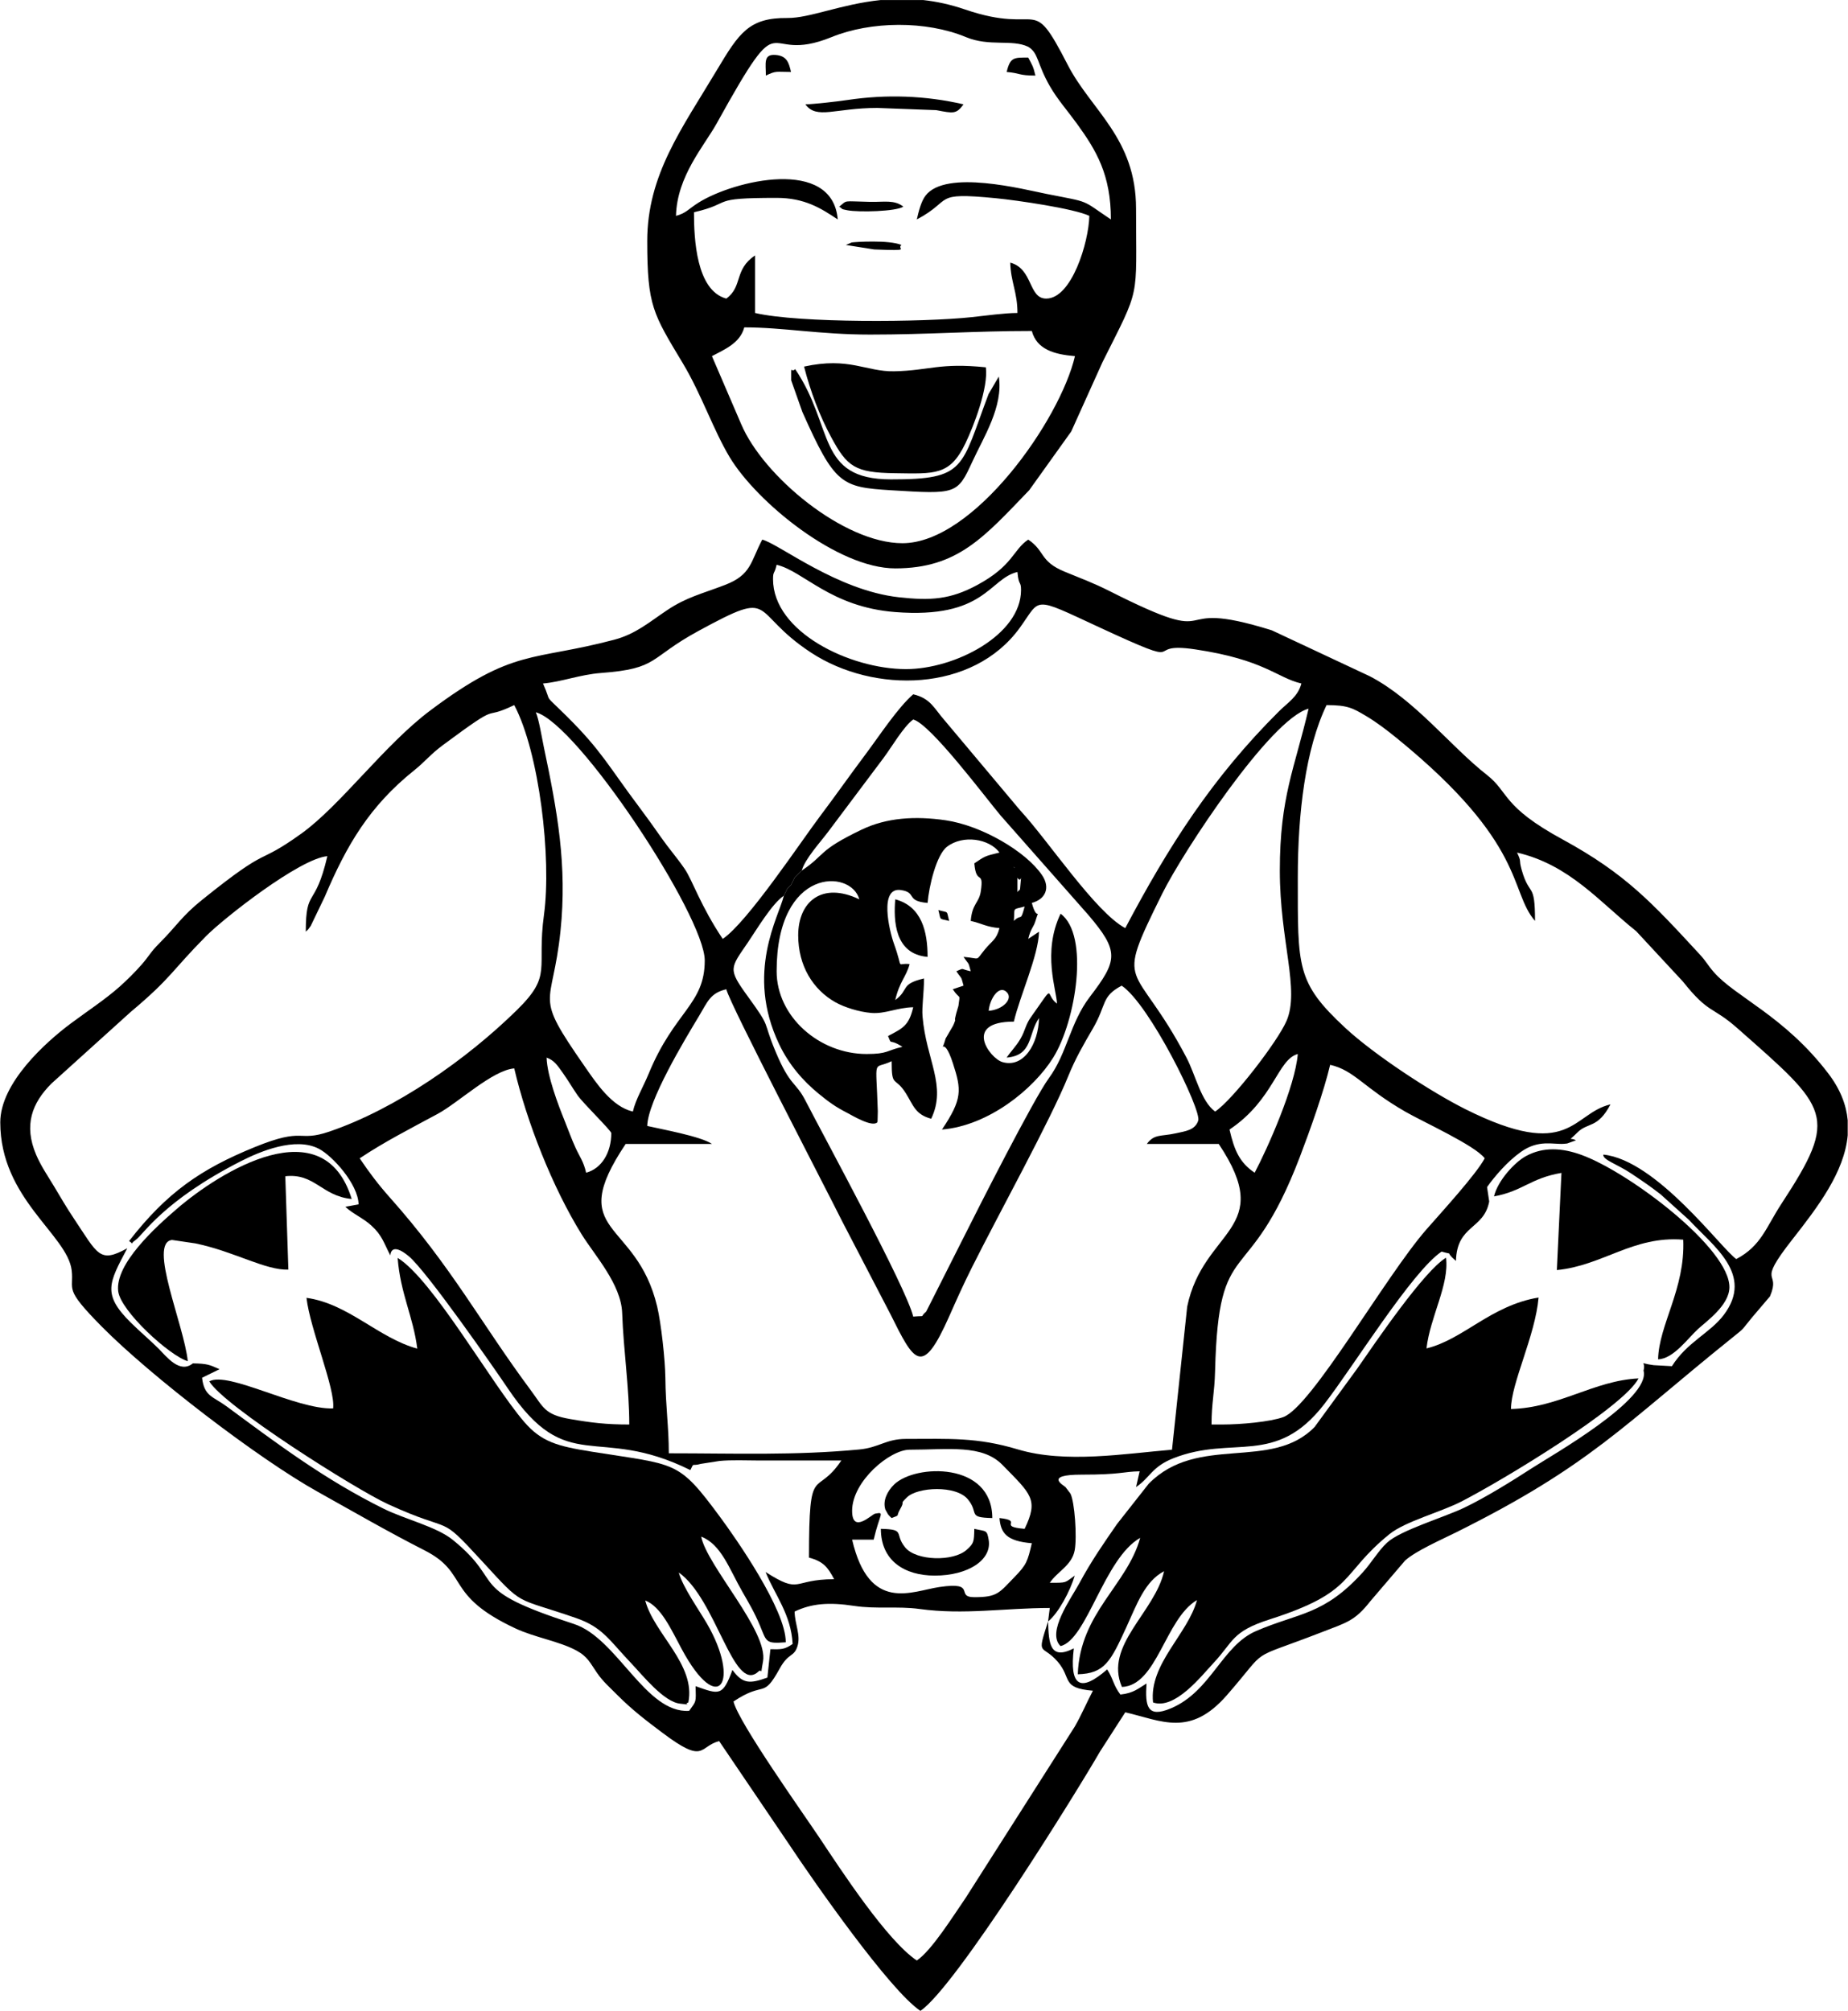 <?xml version="1.0" encoding="UTF-8"?>
<!DOCTYPE svg PUBLIC "-//W3C//DTD SVG 1.1//EN" "http://www.w3.org/Graphics/SVG/1.1/DTD/svg11.dtd">
<!-- Creator: CorelDRAW 2017 -->
<svg xmlns="http://www.w3.org/2000/svg" xml:space="preserve" width="41.402mm" height="45.043mm" version="1.1" style="shape-rendering:geometricPrecision; text-rendering:geometricPrecision; image-rendering:optimizeQuality; fill-rule:evenodd; clip-rule:evenodd"
viewBox="0 0 4140.18 4504.26"
 xmlns:xlink="http://www.w3.org/1999/xlink">
 <defs>
  <style type="text/css">
   <![CDATA[
    .fil0 {fill:black}
   ]]>
  </style>
 </defs>
 <g id="Capa_x0020_1">
  <g id="_2367869189792">
   <path class="fil0" d="M2348.08 3631.9c-26.4,81.15 -14.26,49.37 21.03,89.62 33,37.65 7.14,59.54 79.44,65.56 -13.91,26.31 -25.73,54.43 -40.61,80.24l-244.51 383.81c-27.01,39.05 -76.03,117.87 -109.45,140.27 -66.84,-44.79 -168.7,-200.84 -217.41,-273.96 -35.65,-53.49 -182.44,-259.72 -193.26,-306.19 71.33,-47.79 64.73,-3.51 103.46,-73.73 19.94,-36.16 31.75,-25.09 39.67,-49.58 8.14,-25.16 -5.59,-48.88 -6.24,-78.12 37.99,-18.24 77,-21.34 133.49,-12.72 49.2,7.51 97.79,0.23 146.14,6.86 100.43,13.78 190.08,-2.2 292.09,-2.2l-3.84 30.14zm1791.47 -1122.65l0 33.69c-7.37,82.48 -67.05,160.76 -124.19,233.55 -83.14,105.9 -24.2,65.93 -49.96,127.27l-40.73 47.88c-24.66,29.71 -13.43,20.39 -43.81,44.8 -244.59,196.49 -318.62,286.65 -619.02,436.12 -31.34,15.6 -90.15,41.32 -114.07,63.12l-77.96 91.2c-34.71,44.1 -52.48,47.36 -108.22,68.97 -173.04,67.09 -114.28,28.25 -213.03,141.36 -82.39,94.37 -145.76,57.28 -227.54,38.22l-56.79 88.21c-50.14,87.18 -322.91,527.43 -402.2,580.56 -69.12,-46.32 -238.54,-289.09 -294.76,-373.82l-156.17 -230.49c-45.95,12.27 -31.3,53.28 -126.66,-18.3 -37.19,-27.91 -68.52,-51.84 -100.87,-84.39 -18.59,-18.72 -32.08,-29.91 -46.28,-50.37 -15.22,-21.93 -20.33,-36.04 -46.55,-50.12 -37.94,-20.36 -93.12,-29.09 -136.05,-49.19 -160.45,-75.11 -102.18,-123.27 -203.65,-174.91 -81.79,-41.63 -157.87,-85.72 -239.33,-131.17 -133.73,-74.62 -374.25,-259.27 -483.77,-370.02 -87,-87.99 -61.79,-80.18 -67.34,-125.99 -9.69,-79.89 -159.98,-160.28 -159.98,-331.43 0,-88.24 101.84,-179.56 157.49,-221.12 36.89,-27.56 77.47,-53.99 110.21,-83.1 15.63,-13.9 34.52,-32.7 48.29,-48.36 17.53,-19.91 20.16,-28.37 40.21,-48.4 40.04,-40.03 49.73,-60.26 95.91,-97.4 158.47,-127.45 117.26,-73.09 222.21,-148.3 87.66,-62.82 185.92,-198.54 288.41,-275.43 188.51,-141.45 227.9,-110 412.85,-158.97 48.28,-12.79 78.53,-39.63 118.8,-66.46 43.45,-28.95 77.32,-36.31 129.06,-56.17 59.49,-22.82 57.14,-51.44 83.67,-101.61 38.98,10.42 167.46,113.72 305.98,129.14 71.93,8.01 115.6,4.77 174.66,-26.89 81.91,-43.92 80.48,-78.96 115.23,-102.25 38.15,25.56 25.11,48.47 81.32,71.73 38.8,16.06 63.55,24.75 101.22,43.75 270.46,136.42 113.71,9.85 363.25,87.74l219.34 102.81c101.44,52.76 181.53,157.84 262.34,220.95 50.34,39.32 33.06,70.21 169.58,144.56 141.55,77.1 200.46,141.91 306.84,256.99 16,17.32 17.11,23.08 32.13,40.36 48.01,55.24 158.35,98.26 256.39,226.9 27.09,35.54 40.35,70.5 43.54,104.78zm-2230.51 874.96c0,-66.4 84.73,-136.98 128.83,-136.98 87.23,0 162.5,-12.32 207.74,33.86 65.06,66.41 81.5,77.59 49.94,143.41 -63.32,-5.28 -0.22,-18.03 -56.37,-24.18 2.83,33.96 16.05,51.71 72.47,56.41 -9.37,40.28 -11.78,47.95 -37.93,74.84 -35.38,36.38 -38.54,46.02 -90.9,46.02 -44.31,0 7.98,-35.41 -78.09,-22.77 -61.96,9.1 -157.24,59 -195.69,-106.15l48.31 0c13.8,-59.25 26,-62.4 3.07,-58.16 -7.08,1.31 -51.38,46.57 -51.38,-6.3zm829.39 -193.38l-24.16 0c0,-49.19 6.65,-68.64 7.98,-120.94 7.97,-312.03 73.08,-172.85 189.97,-478.68 22.48,-58.82 54.21,-147.83 67.78,-206.13 55.13,12.85 73.59,50.39 168.68,105.17 39.16,22.54 156.71,75.83 177.58,104.32 -18.96,35.85 -98.66,122.75 -130.64,159.36 -92.35,105.71 -257.04,397.14 -320.76,420.32 -29.32,10.67 -95.3,16.58 -136.43,16.58zm-1932.57 -596.26c54.02,-36.2 113.55,-66.62 174.43,-99.42 46.74,-25.18 122.9,-97.94 171.82,-102.01 27.7,118.96 85.65,266.78 151.34,372.3 28.95,46.51 88.09,111.17 90.41,175.43 3.07,85.14 15.93,167.95 15.93,249.96 -52.24,0 -85.07,-4.05 -132.67,-12.28 -57.27,-9.91 -59.35,-25.93 -88.24,-64.8 -110.57,-148.73 -176.72,-275.84 -316.53,-432.62 -24.97,-28.01 -46.39,-56.52 -66.49,-86.56zm1763.47 -32.23l161.05 0c129.67,193.77 -34.32,189.34 -70.65,364.42l-34.03 320.47c-105.39,8.78 -238.78,31.35 -345.54,-0.71 -91.62,-27.51 -153.38,-23.46 -250.34,-23.46 -45.4,0 -59.75,19.44 -105.12,23.73 -144.95,13.7 -277.44,8.5 -426.34,8.5 0,-59.85 -6.99,-102.17 -7.73,-169.53 -0.45,-40.56 -9.62,-122.45 -18.28,-158.97 -47.04,-198.2 -208.13,-158.96 -70.61,-364.45l193.25 0c-24.48,-17.02 -113.56,-32.97 -144.94,-40.28 1.24,-55.89 83,-191.58 116.11,-246.41 19.02,-31.5 24.77,-51.32 61.04,-59.78 7.69,33 219.02,438.55 260.27,521.15l107.46 206.71c53.34,107.11 70.56,142.34 131.42,5.27 17.99,-40.52 30.87,-69.55 51.1,-110.02 59.73,-119.51 175.38,-328.56 215.86,-428.6 15.77,-38.97 34.58,-71.41 54.91,-106.2 31.79,-54.41 18.26,-71.75 64.74,-96.37 62.39,41.81 179.04,278.47 171.53,302.15 -6.93,21.86 -29.36,23.87 -50.34,28.59 -33.25,7.47 -48.04,0.87 -64.82,23.79zm-1344.75 -193.38c16.75,6.07 23.45,16.01 37.1,35.4 13.4,19.03 18.83,29.42 31.97,48.59 12.45,18.16 75.87,79.63 75.87,85.22 0,42.93 -21.22,79.24 -56.36,88.63 -6.04,-25.94 -14.27,-35.18 -24.02,-56.54 -9.27,-20.31 -16.43,-40.8 -25.47,-63.14 -12.21,-30.21 -37.95,-97.02 -39.09,-138.16zm1586.32 257.84c-34.25,-22.95 -45.67,-50.77 -56.36,-96.69 99.85,-66.9 107.38,-157.02 152.99,-169.2 -6.06,72.86 -67.53,210.87 -96.63,265.89zm-1054.86 -620.42l8.05 -16.12 8.06 -8.06 8.05 -16.11 8.05 -8.06 8.05 -8.06c6.87,-25.72 41.2,-63.06 58.66,-86.33l124.34 -165.66c19,-25.49 44.89,-70.49 66.63,-86.42 39.06,10.43 161.48,174.25 195.75,215.06l196.36 222.5c70.15,82.26 66.13,101.83 3.49,183.91 -44.55,58.38 -50.68,126.22 -91.76,182.13 -33.95,46.21 -159.58,293.91 -193.7,362.15l-81.08 160.59c-16.81,14.14 3.02,8.53 -29.06,11.2 -14.76,-63.38 -198.12,-399.73 -241.34,-483.68 -22.35,-43.4 -34,-30.91 -67.1,-110.12 -30.75,-73.58 -7.92,-48.85 -62.02,-123.27 -45.49,-62.56 -39.54,-62.83 0.02,-120.93 19.67,-28.91 53.95,-86.9 80.55,-104.72zm-1466.88 773.52c14.87,8.68 -2.7,9.44 14.85,-2.57 17.05,-11.65 60.79,-87.02 235.09,-176.08 43.98,-22.47 122.52,-55.25 175.04,-28.22 30.53,15.71 88.09,78.83 89.27,124.68l-29.76 5.39c17.65,16.51 39.15,24.57 58.63,42.3 24.11,21.95 27.74,39.08 42.22,66.73 0.13,-0.14 -0.19,-32.63 41.15,1.58 40.25,33.33 193.63,253.85 221.51,295.38 135,201.05 198.66,79.41 409.52,183.81 9.08,-18.45 1.58,-7.75 23.53,-13.97 0.3,-0.08 41.14,-6.45 41.87,-6.52 27.17,-2.58 59.8,-1.05 87.59,-1.01 61.74,0.08 123.48,0 185.21,0 -57.67,86.17 -72.47,-0.71 -72.47,217.55 32.47,8.68 42.18,21.52 56.36,48.35 -95.2,0 -73.18,35.19 -153.62,-16.11 20.82,51.56 57.08,94.56 60.65,161.15 -18.09,12.74 -26.36,12.18 -49.8,11.78l-6.78 63.54c-39.48,14.04 -54.99,14.62 -78.32,-17.08 -21.89,59.64 -29.67,55.09 -82.5,36.32 0.92,37.73 1.85,32.35 -14.46,55.27 -97.77,6.39 -160.93,-163.07 -258.22,-194.63 -247.31,-80.22 -149.59,-89.42 -271.11,-188.18 -36.62,-29.77 -107.08,-46.17 -155.3,-70.06 -132.51,-65.63 -238.33,-145.54 -351.19,-228.83 -30.75,-22.69 -50.74,-22.44 -55.41,-64.39l39.11 -19.15c-22.83,-10.21 -27.33,-12.46 -59.72,-13.08 -29.7,23.89 -59.03,-15.25 -76.54,-32.7 -22.18,-22.1 -40.34,-36.72 -62.45,-58.54 -64.91,-64.08 -48.76,-89.35 -7.96,-166.6 -62.38,34.34 -65.48,14.47 -120.31,-67.64 -16.71,-25.02 -29.07,-46.54 -42.99,-69.78 -14.21,-23.73 -29.95,-46.45 -40.84,-71.99 -28.32,-66.4 -9.34,-115.82 34.14,-159.44l177.73 -160.57c91.5,-76.65 92.02,-92.32 168.67,-169.64 40.59,-40.96 210.48,-174.1 271.84,-179.21 -27.72,119.03 -48.32,68.96 -48.32,169.21 6.06,-6.97 0.97,1.5 11.11,-13.05l31.4 -65.27c49.21,-116.05 100.37,-203.09 200.26,-283.07 25.32,-20.27 35.75,-35.31 64.31,-56.51 139.64,-103.6 80.64,-51.64 159.96,-89.72 56.22,106.32 83.9,343.11 66.62,469.53 -16.82,123.1 20.04,134.29 -60.5,213.42 -112.31,110.35 -270.9,221.47 -420.32,272.36 -72.4,24.66 -53.95,-11.29 -166.75,34.58 -121.72,49.51 -197.63,102.19 -282,210.68zm3302.83 -193.72c-1.78,11.88 31.12,21.31 62.53,42.4 27.99,18.79 41.28,27.6 65.94,46.75l63.66 57.31c53.73,58.53 146.28,121.79 77.8,212.64 -30.64,40.65 -82.52,61.05 -116.22,114.87l-40.98 -2.28c-36.86,-4.78 -16.55,-10.54 -22.59,12.1 17.29,64.28 -206.32,190.17 -250.16,218.65 -41.02,26.65 -104.81,66.44 -152.52,89 -46.46,21.97 -141.9,50.11 -171.94,77.8 -19.16,17.65 -34.84,44.98 -54.39,66.51 -87.73,96.62 -143.05,90.06 -239.02,131.45 -76.67,33.06 -100.7,134.9 -190.47,173.02 -54.14,22.99 -58.25,-5.07 -55.01,-55.48 -17.84,10.59 -28.53,21.64 -58.58,24.74 -16.09,-21.33 -15.48,-34.32 -29.57,-56.31 -60.33,52.51 -84.94,38.24 -74.73,-47.12 -54,27.63 -56.23,-11.69 -57.66,-60.33 23.41,-18.64 49.94,-69.16 59.76,-102.66 -23.31,16.2 -15.71,16.12 -55.92,16.12 17.16,-25.65 49.63,-38.9 55.81,-73.09 5.38,-29.83 -0.02,-108.33 -9.62,-126.79l-11 -14.46c-3.02,-3.54 -50.47,-28.03 36.44,-27.94 87.7,0.08 91.01,-6.64 129.68,-7.5l-8.06 35.3c31.31,-20.81 35.31,-45.56 83.78,-64.59 133.97,-52.61 228.38,20 337.67,-120.89 65.09,-83.91 196.2,-296.74 263.01,-341.92 31.8,8.97 3.56,-3.58 32.21,20.86 2.24,-81.52 62.46,-69.49 74.51,-133.08l-4.82 -32.23c16.56,-23.63 45.72,-57.72 76.59,-79.39 39.12,-27.47 70.95,-15.91 95.34,-17.59 2.75,-0.19 5.03,-0.39 7.43,-0.69l19.75 -7.07c-13.05,-7.9 -18.9,4.74 3.03,-17.35 23.73,-23.9 45.32,-8.21 74.42,-63.23 -86.47,20.16 -88.96,128.71 -324.87,10.84 -76.87,-38.41 -204.11,-121.72 -269.1,-181.96 -110.16,-102.12 -106.54,-135.85 -106.59,-336.5 -0.04,-146.16 17.46,-288.83 64.42,-386.76 47.63,0 58.97,6.93 88.41,24.34 23.46,13.89 47.31,32.07 70.14,50.68 290.82,237.01 250.05,341.16 308.49,408.43 0,-90.22 -12.33,-51.81 -30.06,-114.96 -6.78,-24.17 0.54,-15.73 -10.2,-38.13 117.78,27.45 184.67,110.51 266.93,176.06l104.67 112.82c58.56,73.65 65.17,54.42 121.46,104.07 205.34,181.13 229.34,195.15 99.49,393.36 -35.11,53.6 -45.32,94.51 -101.36,124.18 -32.55,-21.81 -178.35,-221.94 -297.93,-234zm-2391.56 -990.74c93.89,25.09 378.46,456.32 378.46,555.97 0,98.74 -67.72,113.15 -125.44,253.18 -12.86,31.2 -29.14,57.45 -35.61,85.24 -47.02,-10.97 -81.52,-63.19 -108.05,-101.38 -116.58,-167.76 -72.52,-126.29 -54.13,-302.63 15.44,-147.89 -7.3,-270 -37.13,-411.8 -4.83,-22.95 -11.13,-62.97 -18.1,-78.58zm1666.84 354.53c0,158.87 45.28,267.07 14.89,337.1 -19.9,45.85 -120.06,176.11 -159.83,202.76 -31.92,-23.4 -43.66,-81.73 -64.28,-121 -117.91,-224.52 -164.39,-144.8 -53.84,-367.84 45.8,-92.41 241.86,-390.73 327.48,-413.6 -31.2,134.01 -64.42,197.24 -64.42,362.58zm-1650.74 -418.99c40.16,-3.34 83.48,-20.06 129.49,-23.51 131.08,-9.85 105.38,-32.66 219.49,-94.62 177.21,-96.21 110.04,-43.84 251.58,48.99 140.88,92.4 362.33,88.85 467.13,-55 48.89,-67.09 25.72,-72.64 177.79,-2.13 216.23,100.26 90.59,31.22 215.41,49.79 156.22,23.25 182.96,63.61 238.16,76.48 -7.97,29.89 -29.91,42.14 -50.32,62.45 -149.76,149.02 -246.99,301.55 -344.24,485.46 -66.75,-35.34 -173.05,-196.61 -235.55,-263.86l-169.14 -201.4c-23.45,-26.54 -31.15,-49.32 -70.4,-58.47 -35.09,30.51 -75.87,93.21 -106.98,134.68 -36.05,48.06 -67.53,93.12 -102.38,139.27 -41.34,54.73 -162.29,237.02 -217.42,273.96 -50.01,-74.73 -67.9,-131.56 -85.06,-156.61 -17.81,-25.99 -35.16,-45.37 -51.78,-69.05 -17.42,-24.82 -31.36,-44.47 -50.66,-70.18 -68.41,-91.14 -84.03,-125.5 -160.77,-201.71 -57.3,-56.89 -32.4,-25.38 -54.35,-74.54zm515.35 -233.66c0,-18.46 2.73,-9.37 8.06,-32.23 60.02,13.99 120.92,94.57 265.25,105.86 202.21,15.83 210.28,-74.83 274.26,-89.75 2.66,32.01 8.05,19.41 8.05,40.29 0,101.01 -148.43,177.27 -257.68,177.27 -125.63,0 -297.94,-83.24 -297.94,-201.44z"/>
   <path class="fil0" d="M3195.86 3020.35c8.15,-70.95 51.45,-142.84 43.75,-203.14 -49.56,29.85 -156.73,187.64 -199.13,248.6l-95.29 130.5c-97.38,99.98 -261.47,14.94 -371.77,127.27l-70.97 90.24c-29.06,41.99 -57.18,82.12 -84.47,132.84 -17.76,33 -74.23,109.66 -41.9,140.5 59.31,-14.61 97.26,-196.19 178.33,-242.45 -29.12,106.08 -135.05,167.81 -139.77,305.57 60.43,-1.71 73.57,-28.85 108.83,-105.56 23.41,-50.94 41.14,-102.66 84.52,-125.33 -20.78,92.45 -134.96,166.16 -94.46,259.26 78.95,-3.09 96.55,-152.25 168.11,-194.56 -20.17,76 -107.79,142.97 -98.41,229.28 48.92,17.33 109.45,-60.66 134.42,-87.19 46.67,-49.6 40.63,-71.25 127.05,-98.92 193.83,-62.06 156.08,-99.97 268.13,-190.87 34.89,-28.3 114.75,-49.32 160.62,-72.82 93.39,-47.85 364.01,-211.5 397.5,-276.03 -100.11,4.78 -178.59,65.78 -285.83,68.56 -0.04,-57.16 54.54,-164.25 61.83,-249.78 -107.48,18.1 -167.98,93.78 -251.09,114.03z"/>
   <path class="fil0" d="M1325.9 3251.7c-77.31,-12.36 -112.79,-21.82 -151.71,-67 -73.12,-84.88 -204.43,-318.49 -283.29,-367.11 5.88,79.27 34.93,131.46 43.98,203.32 -88.03,-24.32 -153.97,-100.63 -248.25,-113.84 8.19,71 65.31,204.2 59.66,247.71 -83.23,2.66 -234.92,-84.08 -277.43,-60.64 32.9,55.49 327.64,241.69 399.99,274.93 152.52,70.06 109.5,17.27 210.95,127.69 95.92,104.41 69.68,78.7 210.61,127.49 59.78,20.7 73.89,48.98 123.99,101.65 25.45,26.75 72.93,86.61 109.33,90.19 34.58,3.4 4.51,2.41 18.38,-2.67 17.36,-84.87 -77.06,-153.86 -96.59,-228.48 35.28,13.92 57.4,63.47 81.71,108.75 82.82,154.24 132.36,73.78 56.64,-56.8 -18.04,-31.11 -54.44,-82.1 -63.14,-114.57 83.47,59.06 121.97,268.66 176.49,223.49 13.68,-13.87 4.34,17.96 12.19,-24.15 12.53,-67.23 -125.5,-214.1 -138.53,-279.73 44.94,17.35 62.72,72.01 92.45,123.81 13.09,22.81 26.72,45.43 38.74,74.29 15.84,38 12.34,42.07 58.3,38.58 0.59,-72.92 -112.93,-234.34 -147.09,-280.58 -95,-128.58 -96.02,-115.73 -287.38,-146.33z"/>
   <path class="fil0" d="M1594.99 797.75c29,-15.35 63.14,-29.47 72.47,-64.46 87.41,0 168.98,16.12 281.84,16.12 130.65,0 232.28,-8.06 362.35,-8.06 10.94,40.98 49.51,52.48 96.63,56.4 -33.26,142.86 -226.76,418.99 -386.51,418.99 -131.33,0 -311.98,-150.09 -361.34,-266.92l-65.44 -152.07zm378.26 -797.69l94.79 0c29.6,3.24 60.84,9.82 93.72,21.07 175.26,59.95 145.55,-40.8 230.3,124.09 52.44,102.03 153.11,164.09 153.11,322.18 0,208.57 10.98,171.79 -75.16,343.77l-70.14 155.43 -94.09 131.46c-100.32,103.94 -159.47,175.08 -300.12,175.08 -129.16,0 -310.57,-148.51 -371,-249.18 -36.4,-60.63 -63.09,-140.51 -104.53,-209.65 -67,-111.76 -80.08,-128.57 -80.08,-274.4 0,-148.45 77.8,-252.06 156.3,-383.45 49.68,-83.16 71.86,-116.94 157.71,-116.15 49.99,0.46 119.77,-30.98 209.19,-40.25zm-458.78 483.45c1.97,-88.69 63.69,-157.43 91.12,-206.95 159.15,-287.39 94.72,-127.27 257.53,-193.52 87.94,-35.79 211.55,-37.12 301.08,0.11 52.6,21.87 102.93,4.14 139.4,21.66 23.48,14.08 19.05,37.2 48.54,88.4 17.29,30.01 39.04,54.12 60.81,84.19 43.3,59.79 75.86,114.1 75.86,214.17 -68.53,-45.92 -43.19,-37.24 -144.13,-57.21 -51.03,-10.1 -226.18,-55.75 -271.33,4.08 -10.08,13.36 -15.43,36.18 -19.37,53.13 83.44,-44.18 32.31,-61.57 176.41,-47.65 48.37,4.67 176.37,23.39 210.1,39.59 -1.32,59.42 -39.59,185.32 -96.62,185.32 -40.34,0 -29.04,-66.82 -80.53,-80.57 0.97,43.36 16.11,65.78 16.11,112.8 -28.71,0 -68.6,5.7 -103.32,9.42 -106.26,11.4 -385.39,13.69 -484.51,-9.42l0 -128.92c-47.78,32.01 -26.9,69.19 -64.42,96.69 -67.51,-18.04 -72.47,-134.58 -72.47,-193.38 91.7,-21.37 30.56,-32.23 185.21,-32.23 62.74,0 99.43,23.25 136.89,48.35 -11.67,-140.31 -232.2,-87.59 -311.61,-37.86 -23.71,14.86 -27.6,23.62 -50.75,29.8z"/>
   <path class="fil0" d="M2215.03 2264.22c2.22,-26.79 23.18,-59.15 40.39,-41.93 14.88,14.88 -8,39.23 -40.39,41.93zm88.57 -161.15l0 0zm-32.21 -40.29c2.62,-31.5 -4.87,-24.47 24.16,-32.23 -9.72,36.43 -6.15,14.6 -24.16,32.23zm8.06 -96.69c9.55,15.06 9.05,-17.99 6.64,16.11 -1.22,17.2 -0.99,7.2 -6.64,16.12l0 -32.23zm-491.2 128.92c0,68.67 33.35,121.86 83.54,150.07 19.88,11.17 52.71,21.55 80.21,23.86 30.93,2.59 57.35,-11.96 93.93,-12.78 -9.69,41.61 -23.56,47.09 -56.37,64.46 9.42,23.36 -0.43,3.45 32.21,24.17 -36.89,8.6 -32.57,16.12 -80.52,16.12 -105.43,0 -201.31,-83.55 -201.31,-185.33 0,-234.15 167.08,-229.07 185.2,-161.15 -83.78,-40.22 -136.89,5.43 -136.89,80.58zm483.14 -153.09l2.41 2.4c-0.16,-0.16 -3.21,-1.6 -2.41,-2.4zm-475.09 8.05l-8.05 8.06 -8.05 8.06 -8.05 16.11 -8.06 8.06 -8.05 16.12c-10.9,46.83 -86.89,172.18 -10.42,332.73 21.68,45.5 53.2,82.07 89.67,111.7 21.45,17.44 35.9,28.2 62.78,41.96 10.53,5.39 55.63,32.93 67.33,21.23 0.55,-1.17 0.65,-4.63 0.68,-3.82l0.52 -20.96c-3.86,-125.4 -12.16,-91.47 31.01,-112.2 0,61.26 7.09,32.06 32.22,72.51 16.41,26.42 20.69,46.88 56.36,56.41 35.45,-73.92 -11.3,-131.68 -19.41,-229.51 -1.8,-21.7 3.31,-51.06 3.31,-84.73 -54.27,12.65 -32.37,24.84 -64.43,48.34 9.78,-41.99 24.49,-51.61 32.21,-80.57 -31.81,-3.48 -12.71,16.77 -35.05,-45.5 -10.56,-29.45 -33.97,-127.91 15.82,-120.27 36.41,5.58 9.7,24.65 59.5,28.79 3.13,-37.63 19.71,-107.63 43.46,-125.82 36.01,-27.59 94.95,-17.9 117.58,13.02 -32.78,7.64 -32.68,8.3 -56.36,24.17 4.23,50.83 21.72,12.76 14.58,62.21 -3.89,26.95 -19.33,26.92 -22.63,66.71 26.04,6.07 35.32,13.69 64.41,16.11 -7.12,26.69 -15.79,27.16 -33.03,48.17 -22.2,27.05 -7.59,19.62 -47.49,16.29 12.83,19.17 9.75,8.4 16.11,32.23 -25.72,-5.45 -12.54,-8.13 -32.21,0 12.82,19.17 9.74,8.4 16.1,32.23l-24.16 8.06c17.45,26.08 16.46,6.77 12.73,37.28l-4.65 15.77c-0.34,1.37 -0.96,3.71 -1.29,5.06 -4.88,20.09 2.65,2.18 -4.36,19.8 -0.45,1.14 -1.53,3.35 -2.07,4.43l-16.38 28.07c-12.57,44.82 -6.69,-15.31 16.21,54.94 19.74,60.53 21.48,80.42 -24.34,148.89 104.78,-8.72 205.66,-90.92 249.37,-161.39 50.72,-81.78 81.65,-274.19 16.36,-322.06 -41.55,86.65 -8.71,171.89 -8.06,201.44 -28.7,-21.04 -1.22,-50.13 -58.36,30.2 -12.74,17.91 -12.11,29.05 -23.67,48.87 -10.08,17.29 -20.59,26.69 -30.7,41.79 59.18,-4.92 47.68,-52.93 72.47,-88.63 -1.28,57.47 -34.27,113.08 -82.39,98.54 -27.73,-8.38 -89.03,-90.48 26.02,-90.48 13.33,-57.23 55.18,-148.05 56.37,-201.44l-24.16 16.12c5.42,-23.26 11.98,-26.06 16.17,-40.04 10.49,-35.02 4.17,5.49 -8.12,-40.54 30.76,-8.21 41.97,-34.06 22.87,-62.23 -36.29,-53.52 -136.1,-111.29 -216.29,-122.94 -67.82,-9.85 -131.7,-5.93 -187.97,21.08 -99.74,47.88 -79.72,55.23 -133.96,91.57z"/>
   <path class="fil0" d="M639.16 2634.72c66.2,-7.38 81.36,44.45 148.76,50.94 -63.04,-205.48 -294.34,-61.86 -392.19,22.49 -46.74,40.3 -138.01,122.61 -130.96,183.91 5.14,44.71 116.01,145.59 155.94,156.89 -8.49,-81.5 -89.55,-265.5 -35.22,-271.51l52.63 7.77c87.14,18.16 156.33,60.51 207.9,58.66l-6.86 -209.15z"/>
   <path class="fil0" d="M3347.12 2679.82c63.93,-11.43 81.33,-40.79 151.09,-52.61l-10.34 217.66c102.81,-9.8 170.42,-77.07 283.2,-68.09 4.64,110.2 -54.58,190.19 -56.37,268.02 34.34,-1.02 65.89,-46.31 89.81,-68.17 19.14,-17.48 68.9,-52.64 69.98,-92.16 2.38,-87.18 -223.61,-258.18 -331.21,-297.45 -43.14,-15.74 -85.53,-18.83 -124.97,2.78 -25.44,13.93 -63.06,55.22 -71.19,90.02z"/>
   <path class="fil0" d="M2094.24 3529.24c74.6,0 128.45,-35.14 120.73,-80.11 -3.97,-23.12 -5.4,-18.4 -32.15,-24.63 -0.65,29.15 -0.88,32.44 -17.33,47.12 -29.85,26.62 -112.65,24.71 -137.31,-5.19 -25.98,-31.49 2.27,-40.66 -54.72,-41.93 0,71.08 52.58,104.74 120.78,104.74z"/>
   <path class="fil0" d="M1997.61 3400.32c21.13,-8.53 7.93,-0.9 19.5,-20.78 11.55,-19.84 -3.42,-7.79 14.73,-25.55 23.77,-23.26 110.04,-27.7 136.52,4.4 25.97,31.49 -2.28,40.66 54.72,41.93 0,-126.46 -172.99,-121.07 -219.99,-75.06 -14.86,14.54 -25.94,35.76 -19.56,56.05l5.8 10.48c0.81,1.3 3.21,3.45 3.95,4.44 0.74,1.01 2.89,2.73 4.33,4.09z"/>
   <path class="fil0" d="M1804.35 233.73c25.32,34.57 66.44,8.05 161.05,8.05l132.17 4.94c38.65,7.39 44.89,9.14 61.09,-12.99 -85.25,-19.88 -173.79,-22.64 -259.45,-9.83 -24.77,3.7 -75.75,9.4 -94.86,9.83z"/>
   <path class="fil0" d="M2078.14 2143.35c0,-56.99 -13.27,-113.1 -72.48,-128.92 -3.88,46.69 -1.92,122.73 72.48,128.92z"/>
   <path class="fil0" d="M2255.29 161.21c31.03,2.58 25.96,8.06 64.42,8.06 -4.94,-21.19 -7.32,-23.68 -16.11,-40.29 -32.04,0 -40.3,-1.26 -48.31,32.23z"/>
   <path class="fil0" d="M1715.78 169.27c23.83,-11.45 22.48,-8.06 56.37,-8.06 -4.94,-21.2 -9.36,-36.34 -35.06,-38.18 -27.43,-1.97 -21.31,19.03 -21.31,46.24z"/>
   <path class="fil0" d="M2126.45 2062.78c-6.48,-24.27 0.1,-17.69 -24.16,-24.17 6.27,23.49 0.08,18.4 24.16,24.17z"/>
   <path class="fil0" d="M1801.38 821.14c14.25,55.43 34.44,109.13 60.29,157.26 36.16,67.35 53.8,80.28 142.86,81.56 90.8,1.31 123.5,5.29 158.28,-66.76 18.98,-39.32 51.77,-125.14 45.84,-170.44 -103.8,-10.74 -126.63,7.29 -205.25,8.91 -63.08,1.31 -100.8,-32.82 -202.02,-10.53z"/>
   <path class="fil0" d="M1995.99 1073.78c-167.65,-0.21 -126.46,-117.14 -214.55,-247.02 -9.46,10.6 -9.01,-14.89 -8.88,25.12l24.97 70.72c72.67,162.95 87.25,168.69 199.11,175.56 145.83,8.96 148.28,8.79 181.43,-63.35 25.13,-54.68 70.11,-124.4 59.6,-191.36l-22.94 39.19c-62.69,165.89 -49.37,191.35 -218.74,191.14z"/>
   <path class="fil0" d="M1880.03 462.88c9.38,5.68 1.98,4.99 18.73,8.15 25.27,4.77 108.99,2.72 124.95,-8.15 -19.95,-15.96 -43.13,-10.1 -73.86,-10.73 -64.79,-1.34 -49.82,-4.57 -69.82,10.73z"/>
   <path class="fil0" d="M1895.09 548.72l63.4 10.03c89.22,3.45 48.61,-0.53 61.13,-10.03 -27.93,-11.88 -104.78,-6.71 -111.5,-5.67l-13.03 5.67z"/>
  </g>
 </g>
</svg>
